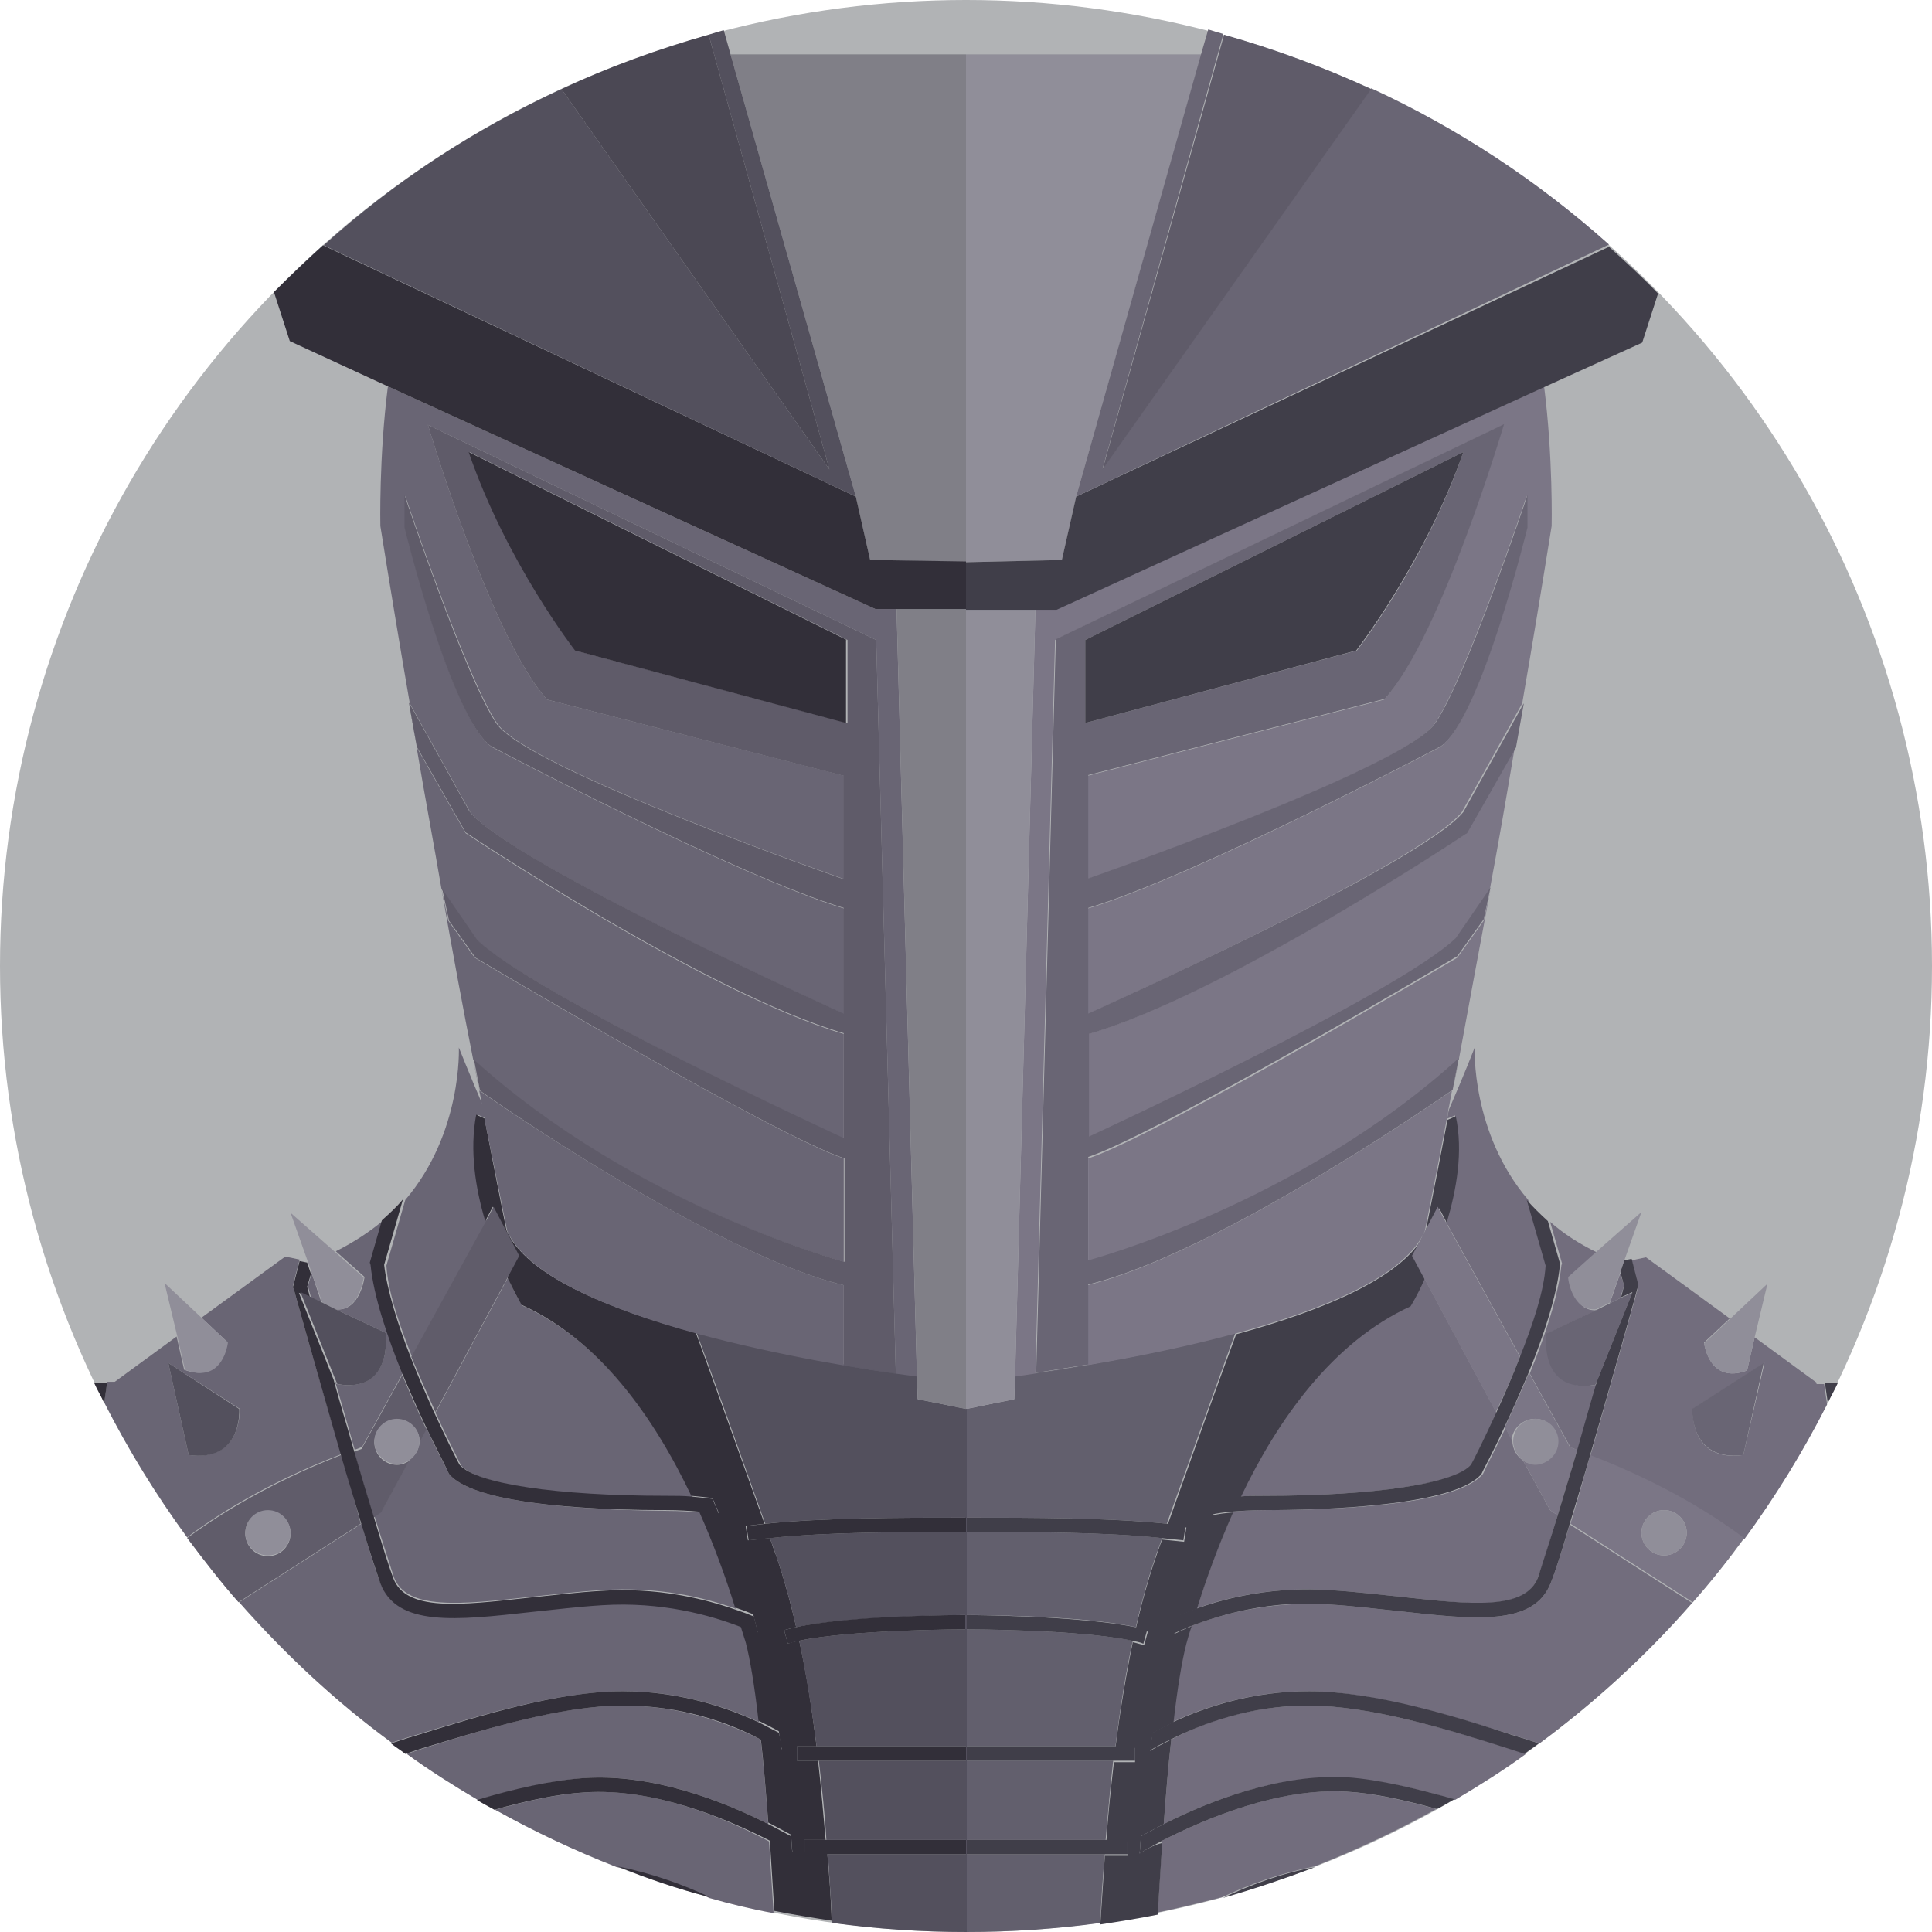 <svg xmlns="http://www.w3.org/2000/svg" width="256" height="256"><circle fill="#B1B3B5" cx="128" cy="128" r="128"/><path fill="#726D7D" d="M173.4 226c-7.6 0-13.9 2.2-18.2 4.5-.4 3.4-.7 7.3-1 11.2 6.1-3.1 15.4-6.7 24.4-6.1 4.3.3 9.2 1.4 14.2 2.9 3.2-1.9 6.4-3.9 9.4-6.1l-1.8-.6c-8.4-2.6-18.7-5.8-27-5.8zm19.4-78.2c.9 4.7.1 9.8-1.2 14.1l9.9 18c1.7-4.3 3.1-8.8 3.5-12.2l-2.5-8.7c-7.6-8.9-7.1-20.2-7.1-20.2s-1.3 3.4-3.4 8.2c-.1.4-.2.8-.2 1.2l1-.4zm-16.5 62.9c3.3.2 6.5.6 9.5.9 9.1 1 16.3 1.9 18-2.6.6-1.6 1.5-4.5 2.6-8.2l-1-.7-3.6-6.6c-.8-.5-1.4-1.5-1.4-2.6l-.9-1.7c-1.6 3.3-2.8 5.6-2.9 5.9l-.1.2c-3.6 4.4-21.4 4.8-28.8 4.8-1.7 0-3.1.1-4.3.2-2 4.5-3.6 8.9-4.8 12.8 4.2-1.5 10.3-2.9 17.7-2.4z"/><path fill="#726D7D" d="M194.9 194.2c.3-.5 1.7-3.3 3.4-7l-9.6-17.9c-1.1 2.3-1.9 3.7-1.9 3.7-10.4 4.7-17.6 15-22.5 25.3 1-.1 2.1-.1 3.4-.1 14.3 0 25-1.6 27.2-4zm12-26.6c-.4 4.1-2.2 9.5-4.2 14.4l5.4 9.8c.3.1.6.2 1 .4.9-3.2 1.9-6.4 2.7-9.4l-.3.7c-7.6 1.2-6.5-6.8-6.5-6.8l6.6-3.1c-3.1.3-3.7-4.2-3.7-4.2l3.8-3.4c-2.5-1.2-4.6-2.6-6.3-4.1l1.6 5.6-.1.1zm8.3 2.8l-.5-1.7-1.4 4 1.4-.7c.2-.8.4-1.3.5-1.6zM154 243.9c-.2 3.1-.4 6.4-.6 9.5 2.9-.6 5.7-1.3 8.5-2 3.6-1.7 7.8-3.2 12.3-4.1 5.6-2.2 10.9-4.7 16.1-7.6-4.3-1.2-8.4-2.1-12-2.3-8.9-.5-18.4 3.5-24.3 6.5zm51.5-34.2c-2.2 5.8-10.1 4.9-20 3.8-3-.3-6.1-.7-9.4-.9-7.8-.5-14.3 1.3-18.4 2.9-.2.8-.5 1.6-.7 2.3-.6 2.3-1.2 5.9-1.7 10.4 4.5-2.1 10.7-4.1 18-4.1 8.6 0 19.1 3.3 27.5 5.9 1.1.3 2.1.7 3.2 1 7.4-5.5 14.2-11.7 20.2-18.6L208 202c-1 3.4-1.9 6.2-2.5 7.7zm35.2-26.5l-8.2-6-1 4.4c-5.1 1.9-5.7-3.7-5.7-3.7l3.4-3.2-11.1-8.1-1.9.4.9 3.5-.1.3c-.2.8-3.3 11.8-6.3 22.2 9.8 3.8 16.6 8.2 20.4 11 4.1-5.6 7.8-11.6 11-17.9l-.4-2.7h-1zm-9.7 9.6c-7.2 1-6.7-6.1-6.7-6.1l9.5-6.1-2.8 12.2z"/><path fill="#403E49" d="M151 245.6c.1-.8.1-1.6.2-2.3.9-.5 1.9-1 3-1.6.3-4 .6-7.8 1-11.2-1 .5-2 1-2.8 1.5.1-.8.2-1.6.4-2.4.8-.4 1.7-.9 2.7-1.4.5-4.4 1.1-8.1 1.7-10.4.2-.7.4-1.5.7-2.3-.9.3-1.6.7-2.3 1l.6-2.4c.7-.3 1.5-.6 2.4-.9 1.2-3.9 2.8-8.3 4.8-12.8-1.1.1-2 .2-2.7.4l.9-2.1c.8-.1 1.7-.2 2.8-.3 4.9-10.3 12.2-20.6 22.5-25.3 0 0 .9-1.4 1.9-3.7l-1.5-2.8 3.4-6.5 1 1.9c1.3-4.4 2.2-9.4 1.2-14.1l-1.1.5c-1.8 9.4-2.9 14.8-2.9 14.8-2.6 5.9-13.4 10.4-25.1 13.6-1.8 4.8-4.8 13.2-9.1 25.3.9.1 1.7.2 2.5.3l-.3 1.9c-.9-.1-1.9-.2-2.9-.3-.3.7-.5 1.4-.8 2.2-1 2.9-1.9 6.1-2.7 9.6.6.1 1.1.3 1.6.4l-.5 1.8c-.4-.1-1-.3-1.5-.4-.9 4.4-1.7 9.2-2.3 14h2.6v1.9h-2.8c-.4 3.5-.8 7-1 10.5h2.8v1.9h-3c-.2 3.1-.4 6.2-.6 9.1 2.6-.4 5.1-.8 7.6-1.3.2-3.2.4-6.4.6-9.5-1.2.3-2.2.9-3 1.4z"/><path fill="#625F6D" d="M128 245.7v-1.9h18.5c.3-3.4.6-6.9 1-10.5H128v-1.9h19.8c.6-4.8 1.3-9.5 2.3-14-7.2-1.5-21.9-1.5-22-1.5V214c.7 0 15 0 22.4 1.6.8-3.5 1.7-6.7 2.7-9.6.3-.7.5-1.5.8-2.2-7.6-.8-17.2-.8-25.9-.8v-1.9c8.9 0 18.8 0 26.5.8 4.3-12 7.3-20.4 9.1-25.3-10.7 2.9-22.2 4.8-29.2 5.7l-.1 3.1-6.4 1.3V256c6 0 12-.4 17.8-1.2.1-2.9.3-5.9.6-9.1H128z"/><path fill="#7B7686" d="M144.2 137v13.9s41-18.9 48.6-26.3l4.6-6.7c1.1-5.9 2.2-12.2 3.3-18.8l-6.5 11.4c.1-.1-31.8 21.2-50 26.5z"/><path fill="#7B7686" d="M193.1 126.9s-39.5 23.5-48.9 26.6v13.7s27.7-7.4 49.1-26.8c1.2-6.5 2.6-14.1 4.2-22.6l-.9 4.2-3.5 4.9zm8.6-33.7l-1 5.6c.4-1.8.7-3.7 1-5.6zm-8.4 47.2l-.8 4.1c.2-1.4.5-2.7.8-4.1z"/><path fill="#7B7686" d="M134.5 182.4c7-1 18.5-2.8 29.2-5.7 11.8-3.2 22.6-7.7 25.1-13.6 0 0 1.1-5.4 2.9-14.8.1-.4.2-.8.2-1.2.2-.8.3-1.7.5-2.6 0 0-30.5 21.4-48.3 25.8v10.6l-6.9 1.1 2.6-97.2 59.4-28.5s-8.4 28.3-15.8 36.4l-39.3 10.1v13.7s41.9-14.6 46-20.6 12.2-30.2 12.2-30.2V70s-6.2 25.4-11.5 29c0 0-32.6 17.2-46.7 21.4v14s44.1-19.9 49.6-26.8l8-14.4c1.3-7.5 2.6-15.4 3.9-23.5 0 0 .2-9.1-1-18.5L140 80.7h-2.8l-2.7 101.7z"/><path fill="#908E99" d="M128 180.3v6.4l6.4-1.3.1-3 2.7-101.7H128v99z"/><path fill="#696574" d="M144.2 134.3v-14c14.1-4.2 46.7-21.4 46.7-21.4 5.3-3.6 11.5-29 11.5-29v-4.3s-8.1 24.2-12.2 30.2-46 20.6-46 20.6v-13.7l39.3-10.1c7.4-8.1 15.8-36.4 15.8-36.4l-59.4 28.5-2.6 97.2 6.9-1.1v-10.6c17.7-4.3 48.3-25.8 48.3-25.8v-.1l.8-4.1C172 159.6 144.2 167 144.2 167v-13.7c9.3-3.1 48.9-26.6 48.9-26.6l3.5-4.9.9-4.2-4.6 6.7c-7.7 7.4-48.6 26.3-48.6 26.3V137c18.2-5.3 50.1-26.6 50.1-26.6l6.5-11.4v-.1l1-5.6v-.1l-8 14.4c-5.6 6.9-49.7 26.7-49.7 26.7zm-.4-38.5v-11l50.1-24.9c-5 14.6-14.1 26.3-14.1 26.3l-36 9.6z"/><path fill="#403E49" d="M193.9 59.9l-50.1 24.9v11l35.9-9.6s9.1-11.7 14.2-26.3z"/><path fill="#908E99" d="M142.6 65.8l16.6-58.6H128v67.3l12.7-.3z"/><path fill="#403E49" d="M142.6 65.8l-1.9 8.4-12.7.3v6.3h12l64.6-29.5 13-5.9 2.1-6.5c-2.1-2.2-4.3-4.2-6.5-6.2l-70.6 33.1z"/><path fill="#696574" d="M142.6 65.8l70.6-33.4c-9.4-8.4-20-15.4-31.5-20.7l-35.6 50.4 16-57.6c-.7-.2-1.4-.4-2-.6l-.9 3.1-16.6 58.8z"/><path fill="#5F5B69" d="M146.1 62.2l35.6-50.4c-6.3-2.9-12.8-5.3-19.5-7.2l-16.1 57.6z"/><path fill="#403E49" d="M128 245.7h21.4v-1.9H128zm0-12.4h22.4v-1.9H128zm0-17.4c.2 0 14.9 0 22 1.5.5.1 1.1.2 1.5.4l.5-1.8c-.5-.1-1-.3-1.6-.4-7.4-1.5-21.8-1.6-22.4-1.6v1.9zm0-12.9c8.6 0 18.3 0 25.9.8 1 .1 2 .2 2.9.3l.3-1.9c-.8-.1-1.6-.2-2.5-.3-7.8-.8-17.7-.8-26.5-.8v1.9z"/><path fill="#7B7686" d="M208.1 201.9l16.2 10.4c2.4-2.7 4.7-5.6 6.8-8.5-3.7-2.8-10.5-7.2-20.4-11-.9 3.3-1.8 6.4-2.6 9.1zm12.4-1.8c1.7 0 3 1.4 3 3 0 1.7-1.4 3-3 3-1.7 0-3-1.4-3-3s1.3-3 3-3zM203.4 188c1.7 0 3 1.4 3 3s-1.4 3-3 3c-.6 0-1.2-.2-1.6-.5l3.6 6.6 1 .7c.8-2.6 1.7-5.6 2.6-8.7-.3-.1-.6-.2-1-.4l-5.4-9.8c-1.1 2.6-2.2 5.1-3.2 7.2l.9 1.7c.1-1.5 1.5-2.8 3.1-2.8zm-2-8.2l-9.9-18-1-1.9-3.4 6.5 1.5 2.8 9.6 17.9c1.1-2.2 2.2-4.7 3.2-7.3z"/><path fill="#403E49" d="M174.3 247.4c-4.5.8-8.7 2.4-12.3 4.1 4.2-1.2 8.3-2.6 12.3-4.1zm-20.1-5.7c-1.1.6-2.1 1.1-3 1.6-.1.8-.1 1.6-.2 2.3.8-.5 1.9-1.1 3-1.7 5.9-3 15.4-7 24.4-6.5 3.6.2 7.7 1.1 12 2.3.8-.4 1.6-.9 2.3-1.3-5-1.4-9.9-2.6-14.2-2.9-8.9-.5-18.2 3.1-24.3 6.2zm87.6-58.5l.4 2.7c.4-.9.9-1.7 1.3-2.6l-.2-.1h-1.5zm-68.4 40.9c-7.3 0-13.5 2-18 4.1-1 .5-1.8.9-2.7 1.4-.1.8-.2 1.7-.4 2.4.8-.5 1.7-1 2.8-1.5 4.4-2.2 10.7-4.5 18.2-4.5 8.4 0 18.7 3.2 26.9 5.8l1.8.6c.6-.5 1.3-.9 1.9-1.4-1-.3-2.1-.7-3.2-1-8.2-2.7-18.7-5.9-27.3-5.9zm41.8-53.7c-.1.3-.2.8-.4 1.5l1.5-.7-4.6 11.5c-.9 3-1.8 6.2-2.7 9.4-.9 3.1-1.8 6-2.6 8.7-1.1 3.6-2.1 6.6-2.6 8.2-1.7 4.4-8.9 3.6-18 2.6-3-.3-6.2-.7-9.5-.9-7.3-.5-13.5.9-17.9 2.5-.9.3-1.7.6-2.4.9l-.6 2.4c.7-.3 1.4-.6 2.3-1 4.2-1.6 10.7-3.5 18.4-2.9 3.3.2 6.4.6 9.4.9 9.9 1.1 17.8 2 20-3.8.6-1.5 1.5-4.3 2.5-7.8.8-2.7 1.8-5.9 2.7-9.1 3-10.3 6.1-21.4 6.3-22.2l.1-.3-.9-3.5-1 .2-.5 1.5.5 1.9z"/><path fill="#403E49" d="M201.4 179.8c-1 2.6-2.1 5.1-3.1 7.3-1.7 3.7-3.1 6.5-3.4 7-2.2 2.5-12.9 4.1-27.3 4.1-1.3 0-2.4 0-3.4.1s-2 .2-2.8.3l-.9 2.1c.8-.2 1.7-.3 2.7-.4 1.2-.1 2.7-.2 4.3-.2 7.5 0 25.3-.5 28.8-4.8l.1-.2c.1-.3 1.4-2.6 2.9-5.9 1-2.1 2.1-4.6 3.2-7.2 2-4.9 3.8-10.3 4.2-14.4v-.2l-1.6-5.6c-1-.9-2-1.9-2.8-2.8l2.5 8.7c-.2 3.4-1.7 7.8-3.4 12.1z"/><path fill="#908E99" d="M206.5 191c0-1.7-1.4-3-3-3-1.7 0-3 1.3-3 3 0 1.1.6 2 1.4 2.6.5.3 1 .5 1.6.5 1.6-.1 3-1.4 3-3.1z"/><circle fill="#908E99" cx="220.5" cy="203.1" r="3"/><path fill="#908E99" d="M211.5 173.5l1.8-.9 1.4-4 .5-1.5 2.3-6.5-5.9 5.2-3.8 3.4c-.1.1.5 4.6 3.7 4.3zm20 8.1l1-4.4 1.7-7.1-5 4.7-3.4 3.2c0-.1.6 5.5 5.7 3.6z"/><path fill="#696574" d="M214.7 172l-1.4.7-1.8.9-6.6 3.1s-1.1 8.1 6.5 6.8l.3-.7 4.6-11.5-1.6.7zm16.3 20.8l2.7-12.2-9.5 6.1c.1 0-.4 7 6.8 6.1zM44.5 173.5l6.6 3.1s1.1 8.1-6.5 6.8l-.3-.7c.9 3 1.8 6.2 2.7 9.4.3-.1.6-.2 1-.4l5.4-9.8c-2-4.9-3.8-10.3-4.2-14.4v-.2l1.6-5.6c-1.8 1.5-3.9 2.9-6.3 4.1l3.8 3.4c0 .1-.6 4.6-3.8 4.3z"/><path fill="#696574" d="M54.6 179.8l9.9-18c-1.3-4.4-2.2-9.4-1.2-14.1l1.1.5c-.1-.4-.2-.8-.2-1.2-2.1-4.9-3.4-8.2-3.4-8.2s.5 11.3-7.1 20.2l-2.5 8.7c.2 3.4 1.7 7.8 3.4 12.1zm4.9 15.5l-.1-.2c-.1-.3-1.4-2.6-2.9-5.9l-.9 1.7c0 1.1-.6 2-1.4 2.6l-3.6 6.6-1 .7c1.1 3.6 2.1 6.6 2.6 8.2 1.7 4.4 8.9 3.6 18 2.6 3-.3 6.2-.7 9.5-.9 7.3-.5 13.5.9 17.9 2.5-1.2-3.9-2.8-8.3-4.8-12.8-1.2-.1-2.7-.2-4.3-.2-7.6-.1-25.4-.5-29-4.9zm-18.2-26.6l-.5 1.7c.1.3.2.8.4 1.5l1.4.7-1.3-3.9z"/><path fill="#696574" d="M61.1 194.2c2.2 2.5 12.9 4.1 27.3 4.1 1.3 0 2.4 0 3.4.1-4.9-10.4-12.2-20.7-22.6-25.4 0 0-.9-1.4-1.9-3.7l-9.6 17.9c1.7 3.6 3.1 6.4 3.4 7zm-22.2-23.5l-.1-.3.9-3.5-1.9-.4-11.1 8.1 3.4 3.2s-.6 5.6-5.7 3.7l-1-4.4-8.2 6h-1l-.4 2.7c3.2 6.3 6.9 12.3 11 17.9 3.7-2.8 10.5-7.2 20.4-11-3-10.2-6.1-21.2-6.3-22zM25 192.8l-2.7-12.2 9.5 6.1c-.1 0 .4 7-6.8 6.1zm76.8 48.9c-.3-4-.6-7.8-1-11.2-4.4-2.2-10.7-4.5-18.2-4.5-8.4 0-18.7 3.2-26.9 5.8l-1.8.6c3 2.2 6.2 4.2 9.4 6.1 5-1.4 9.9-2.6 14.2-2.9 8.9-.6 18.2 3 24.3 6.1z"/><path fill="#696574" d="M82.6 224.1c7.3 0 13.5 2 18 4.1-.5-4.4-1.1-8.1-1.7-10.4-.2-.7-.4-1.5-.7-2.3-4.2-1.6-10.7-3.5-18.4-2.9-3.3.2-6.4.6-9.4.9-9.9 1.1-17.8 2-20-3.8-.6-1.5-1.5-4.3-2.5-7.8l-16.2 10.4c6.1 6.9 12.8 13.2 20.2 18.6 1-.3 2.1-.7 3.2-1 8.4-2.6 18.9-5.8 27.5-5.8zm-5 13.4c-3.6.2-7.7 1.1-12 2.3 5.2 2.9 10.5 5.4 16.1 7.6 4.5.8 8.7 2.4 12.3 4.1 2.8.8 5.7 1.5 8.5 2-.2-3.2-.4-6.4-.6-9.5-5.8-3.1-15.3-7.1-24.3-6.5z"/><path fill="#322F39" d="M106.6 245.7v-1.9h2.8c-.3-3.4-.6-6.9-1-10.5h-2.8v-1.9h2.6c-.6-4.8-1.3-9.5-2.3-14-.5.1-1.1.2-1.5.4l-.5-1.8c.5-.1 1-.3 1.6-.4-.8-3.5-1.7-6.7-2.7-9.6-.3-.7-.5-1.5-.8-2.2-1 .1-2 .2-2.9.3l-.3-1.9c.8-.1 1.6-.2 2.5-.3-4.3-12-7.3-20.4-9.1-25.3-11.8-3.2-22.6-7.7-25.1-13.6 0 0-1.1-5.4-2.9-14.8l-1.1-.5c-.9 4.7-.1 9.8 1.2 14.1l1-1.9 3.4 6.5-1.5 2.8c1.1 2.3 1.9 3.7 1.9 3.7 10.4 4.7 17.6 15 22.5 25.3 1 .1 2 .2 2.8.3l.9 2.1c-.8-.2-1.7-.3-2.7-.4 2 4.5 3.6 8.9 4.8 12.8.9.3 1.7.6 2.4.9l.6 2.4c-.7-.3-1.4-.6-2.3-1 .2.8.5 1.6.7 2.3.6 2.3 1.2 5.9 1.7 10.4 1 .5 1.8.9 2.7 1.4.1.8.2 1.7.4 2.4-.8-.5-1.7-1-2.8-1.5.4 3.4.7 7.3 1 11.2 1.1.6 2.1 1.1 3 1.6.1.8.1 1.6.2 2.3-.8-.5-1.9-1.1-3-1.7.2 3.1.4 6.4.6 9.5 2.5.5 5 .9 7.6 1.3-.1-2.9-.3-5.9-.6-9.1h-3z"/><path fill="#53505D" d="M121.6 185.4l-.1-3.1c-7-1-18.5-2.8-29.2-5.7 1.8 4.8 4.8 13.2 9.1 25.3 7.8-.8 17.7-.8 26.5-.8v1.9c-8.6 0-18.3 0-25.9.8.3.7.5 1.4.8 2.2 1 2.9 1.9 6.1 2.7 9.6 7.4-1.5 21.8-1.6 22.4-1.6v1.9c-.2 0-14.9 0-22 1.5.9 4.4 1.7 9.2 2.3 14H128v1.9h-19.5c.4 3.5.8 7 1 10.5H128v1.9h-18.3c.2 3.1.4 6.2.6 9.1 5.8.8 11.8 1.2 17.8 1.2v-69.3l-6.5-1.3z"/><path fill="#696574" d="M111.8 153.5c-9.3-3.1-48.9-26.6-48.9-26.6l-3.5-4.9-.9-4.2c1.5 8.5 2.9 16.1 4.2 22.6 21.3 19.4 49.1 26.8 49.1 26.8v-13.7zm-48.3-9l-.8-4.1c.3 1.4.6 2.8.8 4.1z"/><path fill="#696574" d="M111.8 150.9V137c-18.2-5.3-50.1-26.6-50.1-26.6L55.2 99c1.1 6.6 2.3 12.9 3.3 18.8l4.6 6.7c7.7 7.4 48.7 26.4 48.7 26.4zM55.2 98.8l-1-5.6c.4 1.9.7 3.8 1 5.6z"/><path fill="#696574" d="M67.2 163.1c2.6 5.9 13.4 10.4 25.1 13.6 10.7 2.9 22.2 4.8 29.2 5.7l-2.7-101.7H116L51.4 51.2c-1.2 9.4-1 18.5-1 18.5 1.3 8.1 2.6 16 3.9 23.5l8 14.4c5.5 6.9 49.6 26.8 49.6 26.8v-14C97.8 116.2 65.2 99 65.2 99c-5.3-3.6-11.5-29-11.5-29v-4.3s8.1 24.2 12.2 30.2 46 20.6 46 20.6v-13.7L72.5 92.7c-7.4-8.1-15.8-36.4-15.8-36.4l59.4 28.5 2.6 97.2-6.9-1.1v-10.6c-17.7-4.3-48.3-25.8-48.3-25.8.2.9.3 1.7.5 2.6.1.4.2.8.2 1.2 1.9 9.3 3 14.8 3 14.8z"/><path fill="#807F87" d="M121.5 182.4l.1 3 6.4 1.3v-106h-9.2z"/><path fill="#5F5B69" d="M111.8 170.3v10.6l6.9 1.1-2.6-97.2-59.4-28.5s8.4 28.3 15.8 36.4l39.3 10.1v13.7s-41.9-14.6-46-20.6-12.2-30.3-12.2-30.3v4.3s6.2 25.4 11.5 29c0 0 32.6 17.2 46.7 21.4v14s-44.1-19.9-49.6-26.8l-8-14.4v.1l1 5.6v.1l6.5 11.4s31.9 21.3 50.1 26.6v13.9s-41-18.9-48.6-26.3l-4.6-6.7.9 4.2 3.5 4.9s39.5 23.5 48.9 26.6v13.7s-27.7-7.4-49.1-26.8l.8 4.1c-.1 0 30.5 21.5 48.2 25.8zM76.3 86.2s-9.1-11.7-14.1-26.3l50.1 24.9v11l-36-9.6z"/><path fill="#322F39" d="M112.2 84.8L62.1 59.9c5 14.6 14.1 26.3 14.1 26.3l35.9 9.6v-11z"/><path fill="#807F87" d="M128 7.2H96.8l16.6 58.6 1.9 8.4 12.7.3V52z"/><path fill="#322F39" d="M51.4 51.2L116 80.7h12v-6.3l-12.7-.2-1.9-8.4-70.6-33.3c-2.2 2-4.4 4.1-6.5 6.2l2.1 6.5 13 6z"/><path fill="#53505D" d="M113.4 65.8L96.8 7.2 95.9 4c-.7.2-1.4.4-2 .6l16 57.6-35.5-50.4c-11.5 5.3-22.2 12.3-31.5 20.7l70.5 33.3z"/><path fill="#4B4854" d="M109.9 62.2l-16-57.6c-6.7 1.9-13.3 4.3-19.5 7.2l35.5 50.4z"/><path fill="#322F39" d="M106.6 245.7H128v-1.9h-21.4zm-1-14.3v1.9H128v-1.9h-19.8zm-1.2-13.6c.4-.1 1-.3 1.5-.4 7.2-1.5 21.9-1.5 22-1.5V214c-.7 0-15 0-22.4 1.6-.6.1-1.1.3-1.6.4l.5 1.8zm-5.5-15.6l.3 1.9c.9-.1 1.9-.2 2.9-.3 7.6-.8 17.2-.8 25.9-.8v-1.9c-8.9 0-18.8 0-26.5.8-.9.1-1.8.2-2.6.3z"/><path fill="#605C6A" d="M54.2 193.6c-.5.3-1 .5-1.6.5-1.7 0-3-1.4-3-3s1.4-3 3-3c1.7 0 3 1.3 3 3l.9-1.7c-1-2.1-2.1-4.6-3.2-7.2l-5.4 9.8c-.3.1-.6.2-1 .4.9 3.1 1.8 6 2.6 8.7l1-.7 3.7-6.8zm3.5-6.5l9.6-17.9 1.5-2.8-3.4-6.5-1 1.9-9.9 18c1.1 2.6 2.2 5.1 3.2 7.3zm-12.5 5.7c-9.8 3.8-16.6 8.2-20.4 11 2.2 2.9 4.4 5.8 6.8 8.5l16.2-10.4c-.7-2.7-1.6-5.8-2.6-9.1zm-9.7 13.4c-1.7 0-3-1.4-3-3 0-1.7 1.4-3 3-3 1.7 0 3 1.4 3 3s-1.3 3-3 3z"/><path fill="#322F39" d="M94.1 251.4c-3.6-1.7-7.8-3.2-12.3-4.1 3.9 1.6 8 3 12.3 4.1zm7.9-7.5c1.2.6 2.2 1.2 3 1.7-.1-.8-.1-1.6-.2-2.3-.9-.5-1.9-1-3-1.6-6.1-3.1-15.4-6.7-24.4-6.1-4.3.3-9.2 1.4-14.2 2.9.8.5 1.6.9 2.3 1.3 4.3-1.2 8.4-2.1 12-2.3 9.1-.6 18.6 3.4 24.5 6.4zM82.6 226c7.6 0 13.9 2.2 18.2 4.5 1 .5 2 1 2.8 1.5-.1-.8-.2-1.6-.4-2.4-.8-.4-1.7-.9-2.7-1.4-4.5-2.1-10.7-4.1-18-4.1-8.6 0-19.1 3.3-27.5 5.9-1.1.3-2.1.7-3.2 1 .6.5 1.3.9 1.9 1.4l1.8-.6c8.5-2.6 18.8-5.8 27.1-5.8zm-69.9-42.8l-.2.1c.4.9.9 1.7 1.3 2.6l.4-2.7h-1.5zm26.2-12.5c.2.8 3.3 11.8 6.3 22.2.9 3.2 1.9 6.3 2.7 9.1 1 3.4 2 6.3 2.5 7.8 2.2 5.8 10.1 4.9 20 3.8 3-.3 6.1-.7 9.4-.9 7.8-.5 14.3 1.3 18.4 2.9.9.3 1.6.7 2.3 1l-.6-2.4c-.7-.3-1.5-.6-2.4-.9-4.3-1.5-10.5-3-17.9-2.5-3.3.2-6.5.6-9.5.9-9.1 1-16.3 1.9-18-2.6-.6-1.6-1.5-4.5-2.6-8.2-.8-2.6-1.7-5.6-2.6-8.7-.9-3.2-1.9-6.4-2.7-9.4l-4.6-11.5 1.5.7c-.2-.7-.3-1.2-.4-1.5l.5-1.7-.5-1.5-1-.2-.9 3.5.1.1z"/><path fill="#322F39" d="M49.1 167.6c.4 4.1 2.2 9.5 4.2 14.4 1.1 2.6 2.2 5.1 3.2 7.2 1.6 3.3 2.8 5.6 2.9 5.9l.1.2c3.6 4.4 21.4 4.8 28.8 4.8 1.7 0 3.1.1 4.3.2 1.1.1 2 .2 2.7.4l-.9-2.1c-.8-.1-1.7-.2-2.8-.3-1-.1-2.1-.1-3.4-.1-14.4 0-25.1-1.6-27.3-4.1-.3-.5-1.7-3.3-3.4-7-1-2.2-2.1-4.7-3.1-7.3-1.7-4.3-3.1-8.8-3.5-12.2l2.5-8.7c-.8 1-1.8 1.9-2.8 2.8l-1.6 5.6.1.3z"/><path fill="#908E99" d="M52.6 188c-1.7 0-3 1.4-3 3s1.4 3 3 3c.6 0 1.2-.2 1.6-.5.8-.5 1.4-1.5 1.4-2.6 0-1.6-1.4-2.9-3-2.9z"/><circle fill="#908E99" cx="35.5" cy="203.1" r="3"/><path fill="#908E99" d="M42.7 172.6l1.8.9c3.1.3 3.7-4.2 3.7-4.2l-3.8-3.4-5.9-5.2 2.3 6.5.5 1.5 1.4 3.9zm-12.5 5.3l-3.4-3.2-5-4.7 1.7 7.1 1 4.4c5.1 2 5.7-3.6 5.7-3.6z"/><path fill="#53505D" d="M51.1 176.6l-6.6-3.1-1.8-.9-1.4-.7-1.5-.7 4.6 11.5.3.7c7.5 1.3 6.4-6.8 6.4-6.8zm-28.8 4l2.7 12.2c7.2 1 6.7-6.1 6.7-6.1l-9.4-6.1z"/></svg>